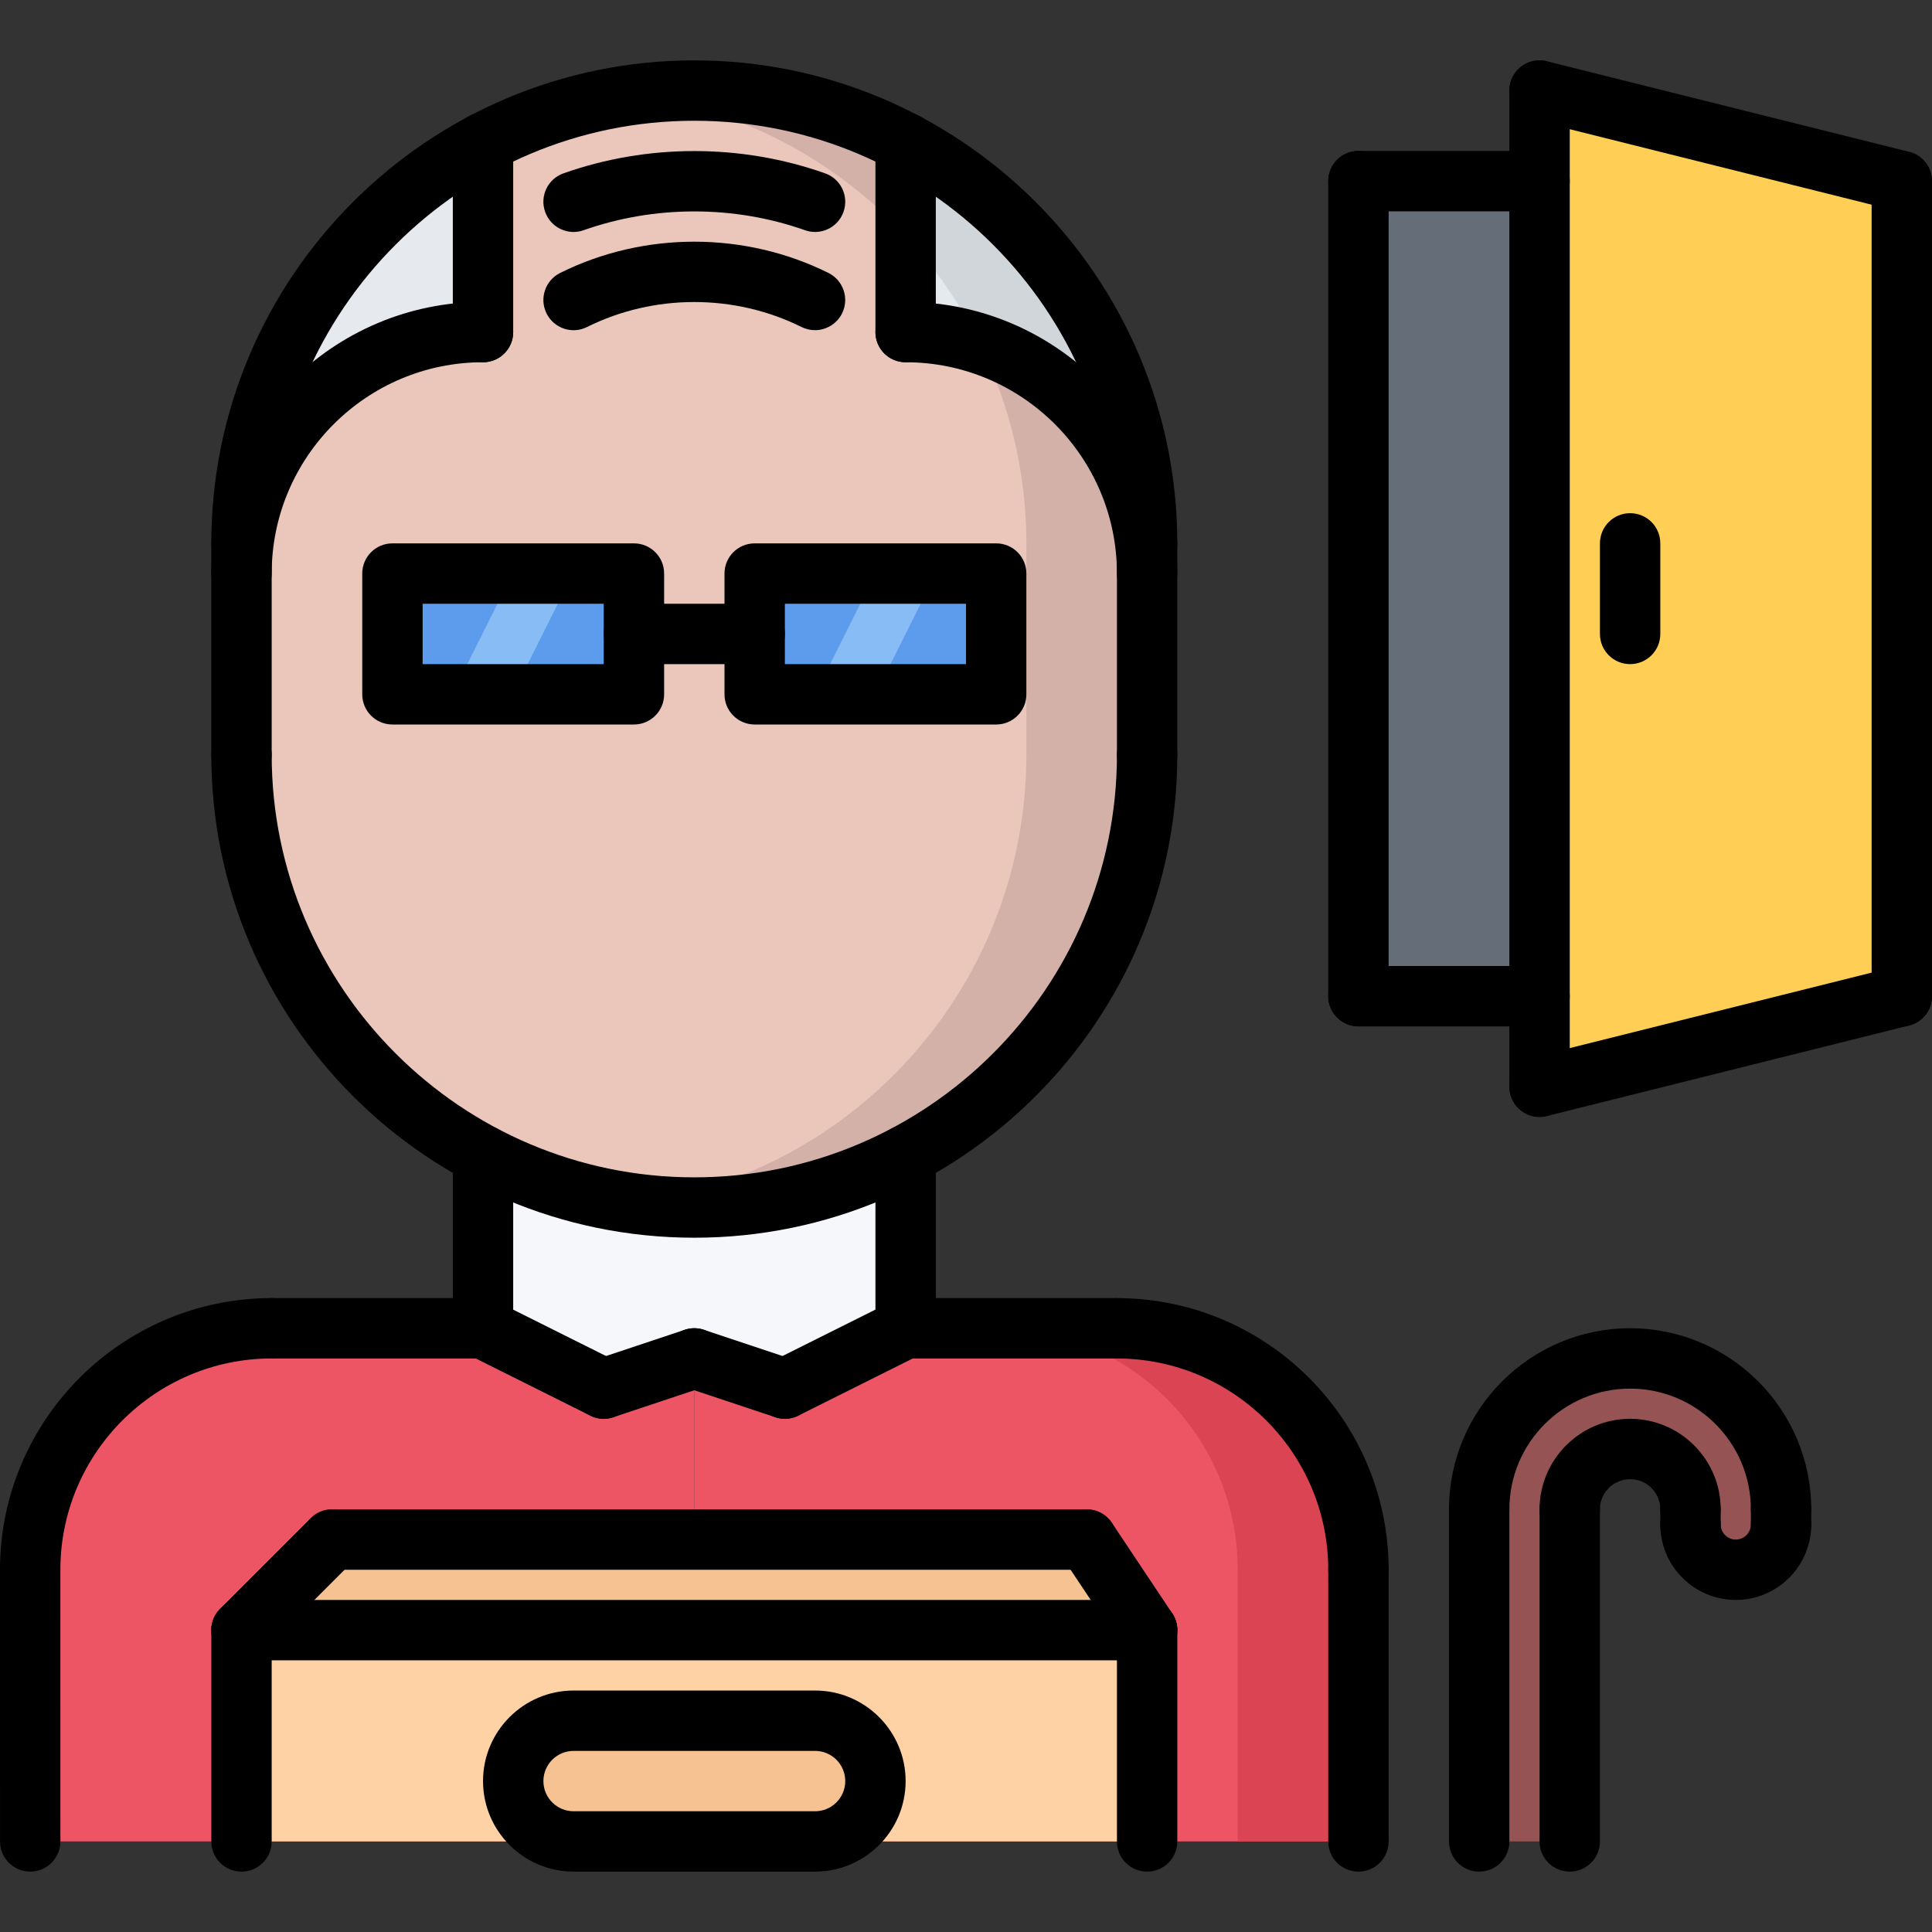 <?xml version="1.0" encoding="utf-8"?>
<!-- Generator: Adobe Illustrator 16.0.0, SVG Export Plug-In . SVG Version: 6.00 Build 0)  -->
<!DOCTYPE svg PUBLIC "-//W3C//DTD SVG 1.1//EN" "http://www.w3.org/Graphics/SVG/1.1/DTD/svg11.dtd">
<svg version="1.1" xmlns="http://www.w3.org/2000/svg" xmlns:xlink="http://www.w3.org/1999/xlink" x="0px" y="0px" width="64px"
	 height="64px" viewBox="0 0 64 64" enable-background="new 0 0 64 64" xml:space="preserve">
<rect x="0" y="0" width="64" height="64" fill="#333333" stroke="none"/>
<g id="_x35_0_document_x2C__optimization_x2C__documentation_x2C__business_x2C__office_x2C__corporation_x2C__job">
</g>
<g id="_x34_9_human_x2C__resource_x2C__conveyor_x2C__business_x2C__office_x2C__corporation_x2C__job">
</g>
<g id="_x34_8_knowledge_x2C__training_x2C__growth_x2C__book_x2C__business_x2C__office_x2C__corporation">
</g>
<g id="_x34_7_skill_x2C__competence_x2C__experience_x2C__business_x2C__office_x2C__corporation_x2C__job">
</g>
<g id="_x34_6_target_x2C__success_x2C__victory_x2C__business_x2C__office_x2C__corporation_x2C__job">
</g>
<g id="_x34_5_inbox_x2C__letter_x2C__email_x2C__business_x2C__office_x2C__corporation_x2C__job">
</g>
<g id="_x34_4_document_x2C__workflow_x2C__sharing_x2C__business_x2C__office_x2C__corporation_x2C__job">
</g>
<g id="_x34_3_budget_x2C__allocation_x2C__money_x2C__business_x2C__office_x2C__corporation_x2C__job">
</g>
<g id="_x34_2_case_x2C__task_x2C__project_x2C__business_x2C__office_x2C__corporation_x2C__job">
</g>
<g id="_x34_1_structure_x2C__structuring_x2C__tasks_x2C__business_x2C__office_x2C__corporation_x2C__job">
</g>
<g id="_x34_0_choice_x2C__dilemma_x2C__question_x2C__business_x2C__office_x2C__corporation_x2C__job">
</g>
<g id="_x33_9_workplace_x2C__table_x2C__laptop_x2C__business_x2C__office_x2C__corporation_x2C__job">
</g>
<g id="_x33_8_bribe_x2C__bag_x2C__money_x2C__business_x2C__office_x2C__corporation_x2C__job">
</g>
<g id="_x33_7_corruption_x2C__forage_x2C__money_x2C__business_x2C__office_x2C__corporation_x2C__job">
</g>
<g id="_x33_6_career_x2C__ladder_x2C__success_x2C__business_x2C__office_x2C__corporation_x2C__job">
</g>
<g id="_x33_5_review_x2C__feedback_x2C__rating_x2C__business_x2C__office_x2C__corporation_x2C__job">
</g>
<g id="_x33_4_manipulation_x2C__thread_x2C__puppet_x2C__business_x2C__office_x2C__corporation_x2C__job">
</g>
<g id="_x33_3_location_x2C__map_x2C__pin_x2C__business_x2C__office_x2C__corporation_x2C__job">
</g>
<g id="_x33_2_retirement_x2C__old_x2C__man_x2C__door_x2C__business_x2C__office_x2C__corporation">
	<g>
		<g>
			<g>
				<path fill="#ED5565" d="M23,58v3H1v-9c0-4.42,3.58-8,8-8h14V58z"/>
			</g>
			<g>
				<path fill="#ED5565" d="M45,52v9H23v-3V44h14C41.42,44,45,47.58,45,52z"/>
			</g>
			<g>
				<path fill="#DA4453" d="M37,44h-4c4.42,0,8,3.58,8,8v9h4v-9C45,47.58,41.42,44,37,44z"/>
			</g>
			<g>
				<path fill="#F5F7FA" d="M30,38.27V44l-4,2l-3-1l-3,1l-4-2v-5.73C18.09,39.37,20.47,40,23,40S27.91,39.37,30,38.27z"/>
			</g>
			<g>
				<path fill="#E6E9ED" d="M38,18v1c0-4.42-3.58-8-8-8V4.73C34.76,7.25,38,12.25,38,18z"/>
			</g>
			<g>
				<path fill="#E6E9ED" d="M8,18c0-5.75,3.24-10.75,8-13.27V11c-4.42,0-8,3.58-8,8V18z"/>
			</g>
			<g>
				<polygon fill="#5D9CEC" points="21,21 21,23 13,23 13,19 21,19 				"/>
			</g>
			<g>
				<polygon fill="#5D9CEC" points="33,19 33,23 25,23 25,21 25,19 				"/>
			</g>
			<g>
				<path fill="#EAC6BB" d="M21,21v-2h-8v4h8V21z M23,3c2.53,0,4.91,0.63,7,1.73V11c4.42,0,8,3.58,8,8v6c0,5.76-3.24,10.76-8,13.27
					C27.91,39.37,25.53,40,23,40s-4.91-0.63-7-1.73C11.24,35.76,8,30.76,8,25v-6c0-4.42,3.58-8,8-8V4.73C18.09,3.63,20.47,3,23,3z
					 M25,21v2h8v-4h-8V21z"/>
			</g>
			<g>
				<g>
					<path fill="#D3B1A9" d="M32.457,11.388C33.44,13.385,34,15.626,34,18v1v6c0,5.76-3.24,10.76-8,13.27
						c-1.529,0.806-3.215,1.355-5,1.594c0.322,0.043,0.647,0.076,0.976,0.1c0.006,0,0.012,0.001,0.018,0.002
						C22.326,39.987,22.661,40,23,40c2.53,0,4.91-0.63,7-1.73c4.76-2.51,8-7.51,8-13.27v-6C38,15.438,35.673,12.425,32.457,11.388z"
						/>
				</g>
				<g>
					<path fill="#D3B1A9" d="M21.976,3.037c-0.328,0.023-0.653,0.057-0.976,0.1c1.785,0.238,3.471,0.788,5,1.594
						c1.503,0.796,2.854,1.84,4,3.076V4.73C27.91,3.63,25.53,3,23,3c-0.339,0-0.674,0.013-1.007,0.035
						C21.987,3.036,21.981,3.037,21.976,3.037z"/>
				</g>
			</g>
			<g>
				<path fill="#D1D6DB" d="M30,4.73v3.076c0.984,1.063,1.811,2.27,2.457,3.581C35.673,12.425,38,15.438,38,19v-1
					C38,12.25,34.76,7.25,30,4.73z"/>
			</g>
			<g>
				<polygon fill="#87BCF4" points="16.979,23 14.979,23 16.979,19 18.979,19 				"/>
			</g>
			<g>
				<polygon fill="#87BCF4" points="28.999,23 26.999,23 28.999,19 30.999,19 				"/>
			</g>
		</g>
		<g>
			<rect x="45" y="6" fill="#656D78" width="6" height="27"/>
		</g>
		<g>
			<polygon fill="#FFCE54" points="51,33 51,6 51,3 63,6 63,33 51,36 			"/>
		</g>
		<g>
			<path fill="#965353" d="M54,48c-1.1,0-2,0.9-2,2v11h-3V50c0-2.76,2.24-5,5-5s5,2.24,5,5v0.5c0,0.83-0.67,1.5-1.5,1.5
				S56,51.33,56,50.5V50C56,48.9,55.1,48,54,48z"/>
		</g>
		<g>
			<polygon fill="#F7C292" points="11,51 36,51 38,54 8,54 			"/>
		</g>
		<g>
			<path fill="#FFD2A6" d="M29,59c0-1.1-0.89-2-2-2h-8c-1.1,0-2,0.9-2,2c0,1.11,0.9,2,2,2H8v-7h30v7H27C28.11,61,29,60.11,29,59z"/>
		</g>
		<g>
			<path fill="#F7C292" d="M27,57c1.11,0,2,0.9,2,2c0,1.11-0.89,2-2,2h-8c-1.1,0-2-0.89-2-2c0-1.1,0.9-2,2-2H27z"/>
		</g>
	</g>
	<g>
		<g id="_x34_1_avatar_x2C__man_x2C__style_x2C__people_x2C__hairstyle_x2C__barbershop_3_">
			<g>
				<g>
					<path d="M1,53.003c-0.553,0-1-0.447-1-1c0-4.964,4.038-9.002,9.002-9.002c0.553,0,1,0.447,1,1s-0.447,1-1,1
						C5.141,45.001,2,48.142,2,52.003C2,52.556,1.553,53.003,1,53.003z"/>
				</g>
				<g>
					<path d="M45,53.002c-0.553,0-1-0.447-1-1c0-3.859-3.141-7-7-7c-0.553,0-1-0.447-1-1s0.447-1,1-1c4.963,0,9,4.037,9,9
						C46,52.555,45.553,53.002,45,53.002z"/>
				</g>
				<g>
					<path d="M16,45.002L16,45.002l-6.998-0.001c-0.553,0-1-0.448-1-1c0-0.553,0.448-1,1-1l0,0L16,43.002c0.553,0,1,0.448,1,1
						C17,44.555,16.552,45.002,16,45.002z"/>
				</g>
				<g>
					<path d="M37,45.002L37,45.002l-7-0.001c-0.553,0-1-0.448-1-1c0-0.553,0.448-1,1-1l0,0l7,0.001c0.553,0,1,0.448,1,1
						C38,44.555,37.552,45.002,37,45.002z"/>
				</g>
				<g>
					<path d="M1.001,62c-0.552,0-1-0.447-1-1L0,52.003c0-0.552,0.447-1,1-1c0.552,0,1,0.447,1,1L2.001,61
						C2.001,61.552,1.554,62,1.001,62z"/>
				</g>
				<g>
					<path d="M45,62c-0.553,0-1-0.447-1-1v-8.998c0-0.553,0.447-1,1-1s1,0.447,1,1V61C46,61.553,45.553,62,45,62z"/>
				</g>
			</g>
			<g>
				<path d="M16,45.002c-0.553,0-1-0.447-1-1v-5.731c0-0.553,0.447-1,1-1s1,0.447,1,1v5.731C17,44.555,16.553,45.002,16,45.002z"/>
			</g>
			<g>
				<path d="M30,45.001c-0.553,0-1-0.447-1-1v-5.73c0-0.553,0.447-1,1-1s1,0.447,1,1v5.73C31,44.554,30.553,45.001,30,45.001z"/>
			</g>
			<g>
				<path d="M23,41.001c-8.822,0-16-7.178-16-16c0-0.553,0.447-1,1-1s1,0.447,1,1c0,7.72,6.28,14,14,14s14-6.28,14-14
					c0-0.553,0.447-1,1-1s1,0.447,1,1C39,33.823,31.822,41.001,23,41.001z"/>
			</g>
			<g>
				<path d="M38,19c-0.553,0-1-0.447-1-1c0-7.72-6.28-14-14-14S9,10.28,9,18c0,0.553-0.447,1-1,1s-1-0.447-1-1
					C7,9.178,14.178,2,23,2s16,7.178,16,16C39,18.553,38.553,19,38,19z"/>
			</g>
			<g>
				<path d="M8,26.001c-0.553,0-1-0.447-1-1V18c0-0.553,0.447-1,1-1s1,0.447,1,1v7.001C9,25.554,8.553,26.001,8,26.001z"/>
			</g>
			<g>
				<path d="M38,26.001c-0.553,0-1-0.447-1-1V18c0-0.553,0.447-1,1-1s1,0.447,1,1v7.001C39,25.554,38.553,26.001,38,26.001z"/>
			</g>
			<g>
				<path d="M8,20c-0.553,0-1-0.447-1-1c0-4.963,4.037-9,9-9c0.553,0,1,0.447,1,1s-0.447,1-1,1c-3.859,0-7,3.141-7,7
					C9,19.553,8.553,20,8,20z"/>
			</g>
			<g>
				<path d="M16,12c-0.553,0-1-0.447-1-1V4.731c0-0.553,0.447-1,1-1s1,0.447,1,1V11C17,11.553,16.553,12,16,12z"/>
			</g>
			<g>
				<path d="M38,20c-0.553,0-1-0.447-1-1c0-3.859-3.141-7-7-7c-0.553,0-1-0.447-1-1s0.447-1,1-1c4.963,0,9,4.037,9,9
					C39,19.553,38.553,20,38,20z"/>
			</g>
			<g>
				<path d="M30,12c-0.553,0-1-0.447-1-1V4.731c0-0.553,0.447-1,1-1s1,0.447,1,1V11C31,11.553,30.553,12,30,12z"/>
			</g>
			<g>
				<path d="M27,7.684c-0.11,0-0.224-0.019-0.333-0.058c-2.352-0.83-4.982-0.83-7.334,0c-0.518,0.186-1.092-0.088-1.275-0.609
					c-0.185-0.521,0.088-1.092,0.609-1.275c2.779-0.984,5.887-0.984,8.666,0c0.521,0.184,0.794,0.755,0.609,1.275
					C27.798,7.428,27.412,7.684,27,7.684z"/>
			</g>
			<g>
				<path d="M26.997,10.937c-0.149,0-0.302-0.033-0.444-0.104c-2.22-1.104-4.89-1.104-7.107,0c-0.493,0.248-1.095,0.044-1.341-0.45
					s-0.044-1.095,0.45-1.341c2.775-1.38,6.11-1.382,8.889,0c0.494,0.246,0.696,0.847,0.45,1.341
					C27.719,10.733,27.365,10.937,26.997,10.937z"/>
			</g>
			<g>
				<g>
					<path d="M21,24h-8c-0.553,0-1-0.447-1-1v-4c0-0.553,0.447-1,1-1h8c0.553,0,1,0.447,1,1v4C22,23.553,21.553,24,21,24z M14,22h6
						v-2h-6V22z"/>
				</g>
				<g>
					<path d="M33,24h-8c-0.553,0-1-0.447-1-1v-4c0-0.553,0.447-1,1-1h8c0.553,0,1,0.447,1,1v4C34,23.553,33.553,24,33,24z M26,22h6
						v-2h-6V22z"/>
				</g>
				<g>
					<path d="M25,22h-4c-0.553,0-1-0.447-1-1s0.447-1,1-1h4c0.553,0,1,0.447,1,1S25.553,22,25,22z"/>
				</g>
			</g>
			<g>
				<path d="M19.999,47c-0.15,0-0.303-0.034-0.446-0.105l-4-1.998c-0.494-0.247-0.694-0.848-0.447-1.342
					c0.246-0.494,0.848-0.692,1.342-0.447l4,1.998c0.494,0.247,0.694,0.848,0.447,1.342C20.72,46.798,20.366,47,19.999,47z"/>
			</g>
			<g>
				<path d="M20,47c-0.419,0-0.809-0.265-0.948-0.684c-0.175-0.524,0.108-1.091,0.632-1.265l3-1c0.529-0.177,1.09,0.108,1.265,0.632
					c0.175,0.524-0.108,1.091-0.632,1.265l-3,1C20.211,46.983,20.104,47,20,47z"/>
			</g>
			<g>
				<path d="M26,47c-0.104,0-0.211-0.017-0.316-0.052l-3-1c-0.523-0.174-0.807-0.74-0.632-1.265
					c0.174-0.523,0.735-0.809,1.265-0.632l3,1c0.523,0.174,0.807,0.74,0.632,1.265C26.809,46.735,26.419,47,26,47z"/>
			</g>
			<g>
				<path d="M26.001,47c-0.367,0-0.721-0.202-0.896-0.553c-0.247-0.494-0.047-1.095,0.447-1.342l4-1.999
					c0.494-0.244,1.095-0.047,1.342,0.447s0.047,1.095-0.447,1.342l-4,1.999C26.304,46.966,26.151,47,26.001,47z"/>
			</g>
		</g>
		<g>
			<path d="M59,51c-0.553,0-1-0.447-1-1c0-2.206-1.794-4-4-4s-4,1.794-4,4c0,0.553-0.447,1-1,1s-1-0.447-1-1c0-3.309,2.691-6,6-6
				s6,2.691,6,6C60,50.553,59.553,51,59,51z"/>
		</g>
		<g>
			<path d="M56,51c-0.553,0-1-0.447-1-1c0-0.552-0.448-1-1-1s-1,0.448-1,1c0,0.553-0.447,1-1,1s-1-0.447-1-1c0-1.654,1.346-3,3-3
				s3,1.346,3,3C57,50.553,56.553,51,56,51z"/>
		</g>
		<g>
			<path d="M49,62c-0.553,0-1-0.447-1-1V50c0-0.553,0.447-1,1-1s1,0.447,1,1v11C50,61.553,49.553,62,49,62z"/>
		</g>
		<g>
			<path d="M52,62c-0.553,0-1-0.447-1-1V50c0-0.553,0.447-1,1-1s1,0.447,1,1v11C53,61.553,52.553,62,52,62z"/>
		</g>
		<g>
			<path d="M57.5,53c-1.379,0-2.5-1.121-2.5-2.5c0-0.553,0.447-1,1-1s1,0.447,1,1c0,0.275,0.225,0.5,0.5,0.5s0.5-0.225,0.5-0.5
				c0-0.553,0.447-1,1-1s1,0.447,1,1C60,51.879,58.879,53,57.5,53z"/>
		</g>
		<g>
			<path d="M59,51.5c-0.553,0-1-0.447-1-1V50c0-0.553,0.447-1,1-1s1,0.447,1,1v0.5C60,51.053,59.553,51.5,59,51.5z"/>
		</g>
		<g>
			<path d="M56,51.5c-0.553,0-1-0.447-1-1V50c0-0.553,0.447-1,1-1s1,0.447,1,1v0.5C57,51.053,56.553,51.5,56,51.5z"/>
		</g>
		<g>
			<g>
				<path d="M8,62c-0.553,0-1-0.447-1-1v-7c0-0.553,0.447-1,1-1s1,0.447,1,1v7C9,61.553,8.553,62,8,62z"/>
			</g>
			<g>
				<path d="M38,55H8c-0.553,0-1-0.447-1-1s0.447-1,1-1h30c0.553,0,1,0.447,1,1S38.553,55,38,55z"/>
			</g>
			<g>
				<path d="M38,62c-0.553,0-1-0.447-1-1v-7c0-0.553,0.447-1,1-1s1,0.447,1,1v7C39,61.553,38.553,62,38,62z"/>
			</g>
			<g>
				<path d="M8,55c-0.256,0-0.512-0.098-0.707-0.293c-0.391-0.391-0.391-1.023,0-1.414l3-3c0.391-0.391,1.023-0.391,1.414,0
					s0.391,1.023,0,1.414l-3,3C8.512,54.902,8.256,55,8,55z"/>
			</g>
			<g>
				<path d="M38.001,55c-0.323,0-0.641-0.156-0.833-0.445l-2-3c-0.307-0.46-0.183-1.08,0.277-1.387
					c0.461-0.306,1.08-0.183,1.387,0.277l2,3c0.307,0.46,0.183,1.08-0.277,1.387C38.384,54.945,38.191,55,38.001,55z"/>
			</g>
			<g>
				<path d="M36,52H11c-0.553,0-1-0.447-1-1s0.447-1,1-1h25c0.553,0,1,0.447,1,1S36.553,52,36,52z"/>
			</g>
			<g>
				<path d="M27.001,62h-8c-1.654,0-3-1.346-3-3c0-1.653,1.346-2.999,3-2.999h8C28.654,56.001,30,57.347,30,59
					C30,60.654,28.654,62,27.001,62z M19.001,58.001c-0.552,0-1,0.448-1,0.999c0,0.552,0.448,1,1,1h8C27.552,60,28,59.552,28,59
					c0-0.551-0.448-0.999-0.999-0.999H19.001z"/>
			</g>
			<g>
				<path d="M45,34c-0.553,0-1-0.447-1-1V6c0-0.553,0.447-1,1-1s1,0.447,1,1v27C46,33.553,45.553,34,45,34z"/>
			</g>
			<g>
				<path d="M51,37c-0.553,0-1-0.447-1-1V3c0-0.553,0.447-1,1-1s1,0.447,1,1v33C52,36.553,51.553,37,51,37z"/>
			</g>
			<g>
				<path d="M50.999,37c-0.448,0-0.855-0.303-0.969-0.758c-0.135-0.535,0.191-1.078,0.728-1.212l12-3
					c0.535-0.138,1.078,0.19,1.212,0.728c0.135,0.535-0.191,1.078-0.728,1.212l-12,3C51.161,36.99,51.079,37,50.999,37z"/>
			</g>
			<g>
				<path d="M63.001,7c-0.08,0-0.162-0.01-0.243-0.03l-12-3c-0.536-0.134-0.862-0.677-0.728-1.212
					c0.134-0.536,0.676-0.864,1.212-0.728l12,3c0.536,0.134,0.862,0.677,0.728,1.212C63.856,6.697,63.449,7,63.001,7z"/>
			</g>
			<g>
				<path d="M54,22c-0.553,0-1-0.447-1-1v-3c0-0.553,0.447-1,1-1s1,0.447,1,1v3C55,21.553,54.553,22,54,22z"/>
			</g>
			<g>
				<path d="M63,34c-0.553,0-1-0.447-1-1V6c0-0.553,0.447-1,1-1s1,0.447,1,1v27C64,33.553,63.553,34,63,34z"/>
			</g>
			<g>
				<path d="M51,7h-6c-0.553,0-1-0.447-1-1s0.447-1,1-1h6c0.553,0,1,0.447,1,1S51.553,7,51,7z"/>
			</g>
			<g>
				<path d="M51,34h-6c-0.553,0-1-0.447-1-1s0.447-1,1-1h6c0.553,0,1,0.447,1,1S51.553,34,51,34z"/>
			</g>
		</g>
	</g>
</g>
<g id="_x33_1_victory_x2C__success_x2C__medal_x2C__reward_x2C__business_x2C__office_x2C__corporation">
</g>
<g id="_x33_0_dismissal_x2C__box_x2C__door_x2C__business_x2C__office_x2C__corporation_x2C__job">
</g>
<g id="_x32_9_meeting_x2C__discussion_x2C__question_x2C__business_x2C__office_x2C__corporation_x2C__job">
</g>
<g id="_x32_8_strategy_x2C__vision_x2C__eye_x2C__chess_x2C__business_x2C__office_x2C__corporation">
</g>
<g id="_x32_7_board_x2C__task_x2C__process_x2C__business_x2C__office_x2C__corporation_x2C__job">
</g>
<g id="_x32_6_scheme_x2C__board_x2C__structure_x2C__business_x2C__office_x2C__corporation_x2C__job">
</g>
<g id="_x32_5_conflict_x2C__dialog_x2C__discussion_x2C__business_x2C__office_x2C__corporation_x2C__job">
</g>
<g id="_x32_4_documentation_x2C__document_x2C__repository_x2C__business_x2C__office_x2C__corporation_x2C__job">
</g>
<g id="_x32_3_sprint_x2C__programming_x2C__code_x2C__business_x2C__office_x2C__corporation_x2C__job">
</g>
<g id="_x32_2_cram_x2C__tablet_x2C__work_x2C__business_x2C__office_x2C__corporation_x2C__job">
</g>
<g id="_x32_1_leader_x2C__discoverer_x2C__flag_x2C__business_x2C__office_x2C__corporation_x2C__job">
</g>
<g id="_x32_0_rally_x2C__collective_x2C__arm_x2C__business_x2C__office_x2C__corporation_x2C__job">
</g>
<g id="_x31_9_consolidation_x2C__portfolio_x2C__puzzle_x2C__business_x2C__office_x2C__corporation_x2C__job">
</g>
<g id="_x31_8_idea_x2C__creative_x2C__work_x2C__business_x2C__office_x2C__corporation_x2C__job">
</g>
<g id="_x31_7_problem_x2C__stress_x2C__resistance_x2C__business_x2C__office_x2C__corporation_x2C__job">
</g>
<g id="_x31_6_hard_x2C__skills_x2C__skill_x2C__portfolio_x2C__book_x2C__business_x2C__office">
</g>
<g id="_x31_5_time_x2C__management_x2C__clock_x2C__deadline_x2C__business_x2C__office_x2C__corporation">
</g>
<g id="_x31_4_multitasking_x2C__task_x2C__work_x2C__business_x2C__office_x2C__corporation_x2C__job">
</g>
<g id="_x31_3_tranquility_x2C__yoga_x2C__lotus_x2C__posture_x2C__business_x2C__office_x2C__corporation">
</g>
<g id="_x31_2_corporate_x2C__party_x2C__business_x2C__office_x2C__corporation_x2C__job">
</g>
<g id="_x31_1_dialog_x2C__discussion_x2C__work_x2C__business_x2C__office_x2C__corporation_x2C__job">
</g>
<g id="_x31_0_listening_x2C__skill_x2C__dialog_x2C__business_x2C__office_x2C__corporation_x2C__job">
</g>
<g id="_x39__training_x2C__book_x2C__lesson_x2C__business_x2C__office_x2C__corporation_x2C__job">
</g>
<g id="_x38__dress_x2C__code_x2C__shirt_x2C__business_x2C__office_x2C__corporation_x2C__job">
</g>
<g id="_x37__task_x2C__program_x2C__ticket_x2C__business_x2C__office_x2C__corporation_x2C__job">
</g>
<g id="_x36__plan_x2C__graph_x2C__stage_x2C__business_x2C__office_x2C__corporation_x2C__job">
</g>
<g id="_x35__boss_x2C__king_x2C__crown_x2C__business_x2C__office_x2C__corporation_x2C__job">
</g>
<g id="_x34__structure_x2C__structuring_x2C__business_x2C__office_x2C__corporation_x2C__job">
</g>
<g id="_x33__soft_x2C__skills_x2C__communication_x2C__business_x2C__office_x2C__corporation_x2C__job">
</g>
<g id="_x32__office_x2C__house_x2C__portfolio_x2C__business_x2C__corporation_x2C__job">
</g>
<g id="_x31__corporate_x2C__rules_x2C__book_x2C__business_x2C__office_x2C__corporation_x2C__job">
</g>
</svg>
